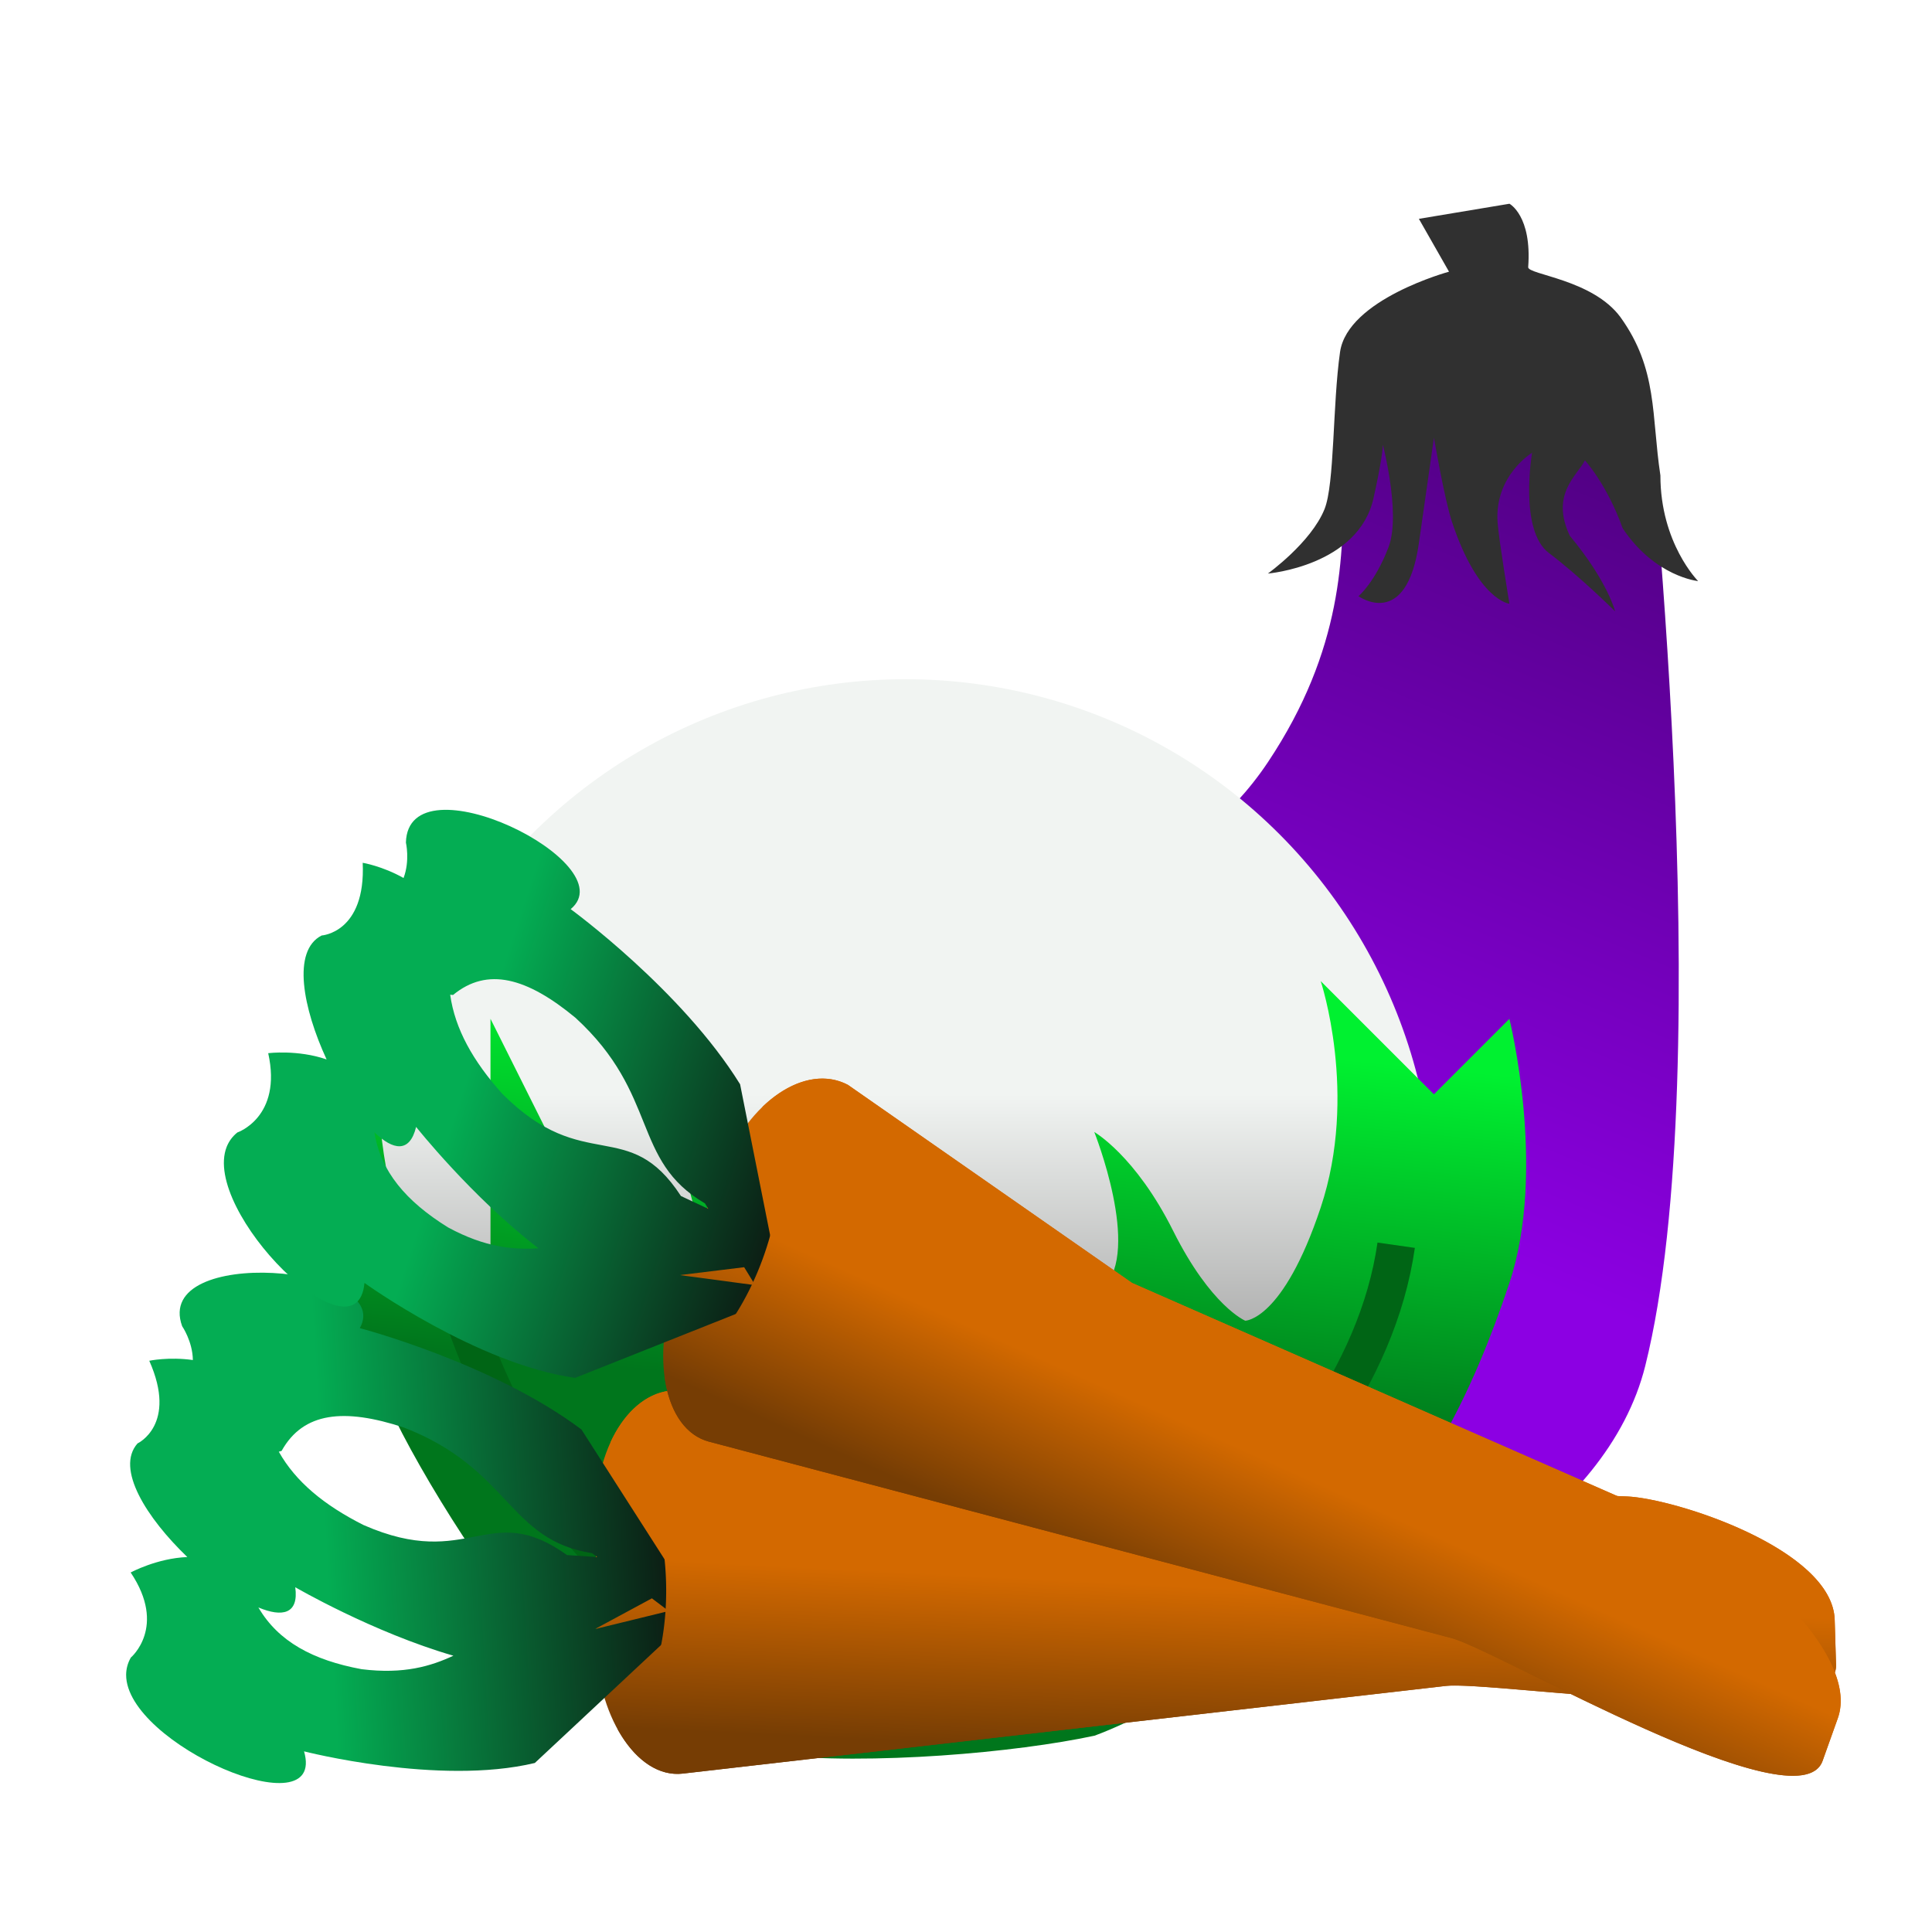 <?xml version="1.0" encoding="UTF-8" standalone="no"?>
<svg
   xmlns:dc="http://purl.org/dc/elements/1.1/"
   xmlns:cc="http://creativecommons.org/ns#"
   xmlns:rdf="http://www.w3.org/1999/02/22-rdf-syntax-ns#"
   xmlns:svg="http://www.w3.org/2000/svg"
   xmlns="http://www.w3.org/2000/svg"
   xmlns:xlink="http://www.w3.org/1999/xlink"
   xmlns:sodipodi="http://sodipodi.sourceforge.net/DTD/sodipodi-0.dtd"
   xmlns:inkscape="http://www.inkscape.org/namespaces/inkscape"
   width="256"
   height="256"
   viewBox="0 0 67.733 67.733"
   version="1.1"
   id="svg8"
   inkscape:version="1.0.2 (e86c870879, 2021-01-15)"
   sodipodi:docname="vegetables.svg">
  <defs
     id="defs2">
    <linearGradient
       inkscape:collect="always"
       id="linearGradient3583">
      <stop
         style="stop-color:#43006c;stop-opacity:1;"
         offset="0"
         id="stop3579" />
      <stop
         style="stop-color:#8c00e3;stop-opacity:1"
         offset="1"
         id="stop3581" />
    </linearGradient>
    <linearGradient
       inkscape:collect="always"
       id="linearGradient3537">
      <stop
         style="stop-color:#0c1b13;stop-opacity:1"
         offset="0"
         id="stop3533" />
      <stop
         style="stop-color:#04ad53;stop-opacity:1"
         offset="1"
         id="stop3535" />
    </linearGradient>
    <linearGradient
       inkscape:collect="always"
       id="linearGradient3527">
      <stop
         style="stop-color:#763d04;stop-opacity:1"
         offset="0"
         id="stop3523" />
      <stop
         style="stop-color:#d36900;stop-opacity:1"
         offset="1"
         id="stop3525" />
    </linearGradient>
    <linearGradient
       inkscape:collect="always"
       id="linearGradient3505">
      <stop
         style="stop-color:#a8a8a8;stop-opacity:1"
         offset="0"
         id="stop3501" />
      <stop
         style="stop-color:#f1f4f2;stop-opacity:1"
         offset="1"
         id="stop3503" />
    </linearGradient>
    <linearGradient
       inkscape:collect="always"
       id="linearGradient3497">
      <stop
         style="stop-color:#00f130;stop-opacity:1"
         offset="0"
         id="stop3493" />
      <stop
         style="stop-color:#00761c;stop-opacity:1"
         offset="1"
         id="stop3495" />
    </linearGradient>
    <linearGradient
       inkscape:collect="always"
       xlink:href="#linearGradient3497"
       id="linearGradient3491"
       x1="33.073"
       y1="35.719"
       x2="31.75"
       y2="48.948"
       gradientUnits="userSpaceOnUse" />
    <linearGradient
       inkscape:collect="always"
       xlink:href="#linearGradient3505"
       id="linearGradient3499"
       x1="31.75"
       y1="47.625"
       x2="31.75"
       y2="38.365"
       gradientUnits="userSpaceOnUse" />
    <linearGradient
       inkscape:collect="always"
       xlink:href="#linearGradient3527"
       id="linearGradient3529"
       x1="-10.583"
       y1="29.104"
       x2="-5.292"
       y2="29.104"
       gradientUnits="userSpaceOnUse"
       gradientTransform="matrix(0.141,-1.118,0.753,0.135,18.716,47.35)" />
    <linearGradient
       inkscape:collect="always"
       xlink:href="#linearGradient3537"
       id="linearGradient3539"
       x1="-9.26"
       y1="6.615"
       x2="-10.583"
       y2="-9.26"
       gradientUnits="userSpaceOnUse"
       gradientTransform="matrix(0.141,-1.118,0.753,0.135,20.778,46.096)" />
    <linearGradient
       inkscape:collect="always"
       xlink:href="#linearGradient3527"
       id="linearGradient3555"
       gradientUnits="userSpaceOnUse"
       x1="-10.583"
       y1="29.104"
       x2="-5.292"
       y2="29.104"
       gradientTransform="matrix(0.141,-1.118,0.753,0.135,18.716,47.35)" />
    <linearGradient
       inkscape:collect="always"
       xlink:href="#linearGradient3527"
       id="linearGradient3571"
       gradientUnits="userSpaceOnUse"
       gradientTransform="matrix(0.141,-1.118,0.753,0.135,18.716,47.35)"
       x1="-10.583"
       y1="29.104"
       x2="-5.292"
       y2="29.104" />
    <linearGradient
       inkscape:collect="always"
       xlink:href="#linearGradient3537"
       id="linearGradient3573"
       gradientUnits="userSpaceOnUse"
       gradientTransform="matrix(0.141,-1.118,0.753,0.135,20.778,46.096)"
       x1="-9.26"
       y1="6.615"
       x2="-10.583"
       y2="-9.26" />
    <linearGradient
       inkscape:collect="always"
       xlink:href="#linearGradient3527"
       id="linearGradient3575"
       gradientUnits="userSpaceOnUse"
       gradientTransform="matrix(0.141,-1.118,0.753,0.135,18.716,47.35)"
       x1="-10.583"
       y1="29.104"
       x2="-5.292"
       y2="29.104" />
    <linearGradient
       inkscape:collect="always"
       xlink:href="#linearGradient3583"
       id="linearGradient3585"
       x1="-13.229"
       y1="13.229"
       x2="-26.458"
       y2="44.979"
       gradientUnits="userSpaceOnUse" />
  </defs>
  <sodipodi:namedview
     id="base"
     pagecolor="#ffffff"
     bordercolor="#666666"
     borderopacity="1.0"
     inkscape:pageopacity="0.0"
     inkscape:pageshadow="2"
     inkscape:zoom="1.46736"
     inkscape:cx="71.139607"
     inkscape:cy="54.376629"
     inkscape:document-units="px"
     inkscape:current-layer="layer1"
     inkscape:document-rotation="0"
     showgrid="true"
     units="px"
     inkscape:window-width="1343"
     inkscape:window-height="908"
     inkscape:window-x="144"
     inkscape:window-y="47"
     inkscape:window-maximized="0">
    <inkscape:grid
       type="xygrid"
       id="grid1402" />
  </sodipodi:namedview>
  <g
     inkscape:label="Layer 1"
     inkscape:groupmode="layer"
     id="layer1">
    <g
       id="g3591"
       transform="translate(68.262,-5.027)">
      <path
         style="fill:url(#linearGradient3585);fill-opacity:1;stroke:none;stroke-width:0.265px;stroke-linecap:butt;stroke-linejoin:miter;stroke-opacity:1"
         d="m -10.583,18.521 c 0,0 -2.646,-5.292 -7.937,-2.646 -5.292,2.646 0,7.938 -5.292,15.875 -5.292,7.938 -18.521,5.292 -15.875,21.167 2.646,15.875 26.458,10.583 29.104,0 2.646,-10.583 0,-34.396 0,-34.396 z"
         id="path3577" />
      <path
         style="fill:#303030;fill-opacity:1;stroke:none;stroke-width:0.265px;stroke-linecap:butt;stroke-linejoin:miter;stroke-opacity:1"
         d="m -17.462,14.552 c 0,0 -3.555,0.965 -3.82,2.817 -0.265,1.852 -0.187,4.628 -0.546,5.512 -0.475,1.172 -1.984,2.254 -1.984,2.254 0,0 3.175,-0.265 3.704,-2.646 0.529,-2.381 0.265,-2.117 0.265,-2.117 0,0 0.726,2.625 0.258,3.846 -0.474,1.235 -1.051,1.71 -1.051,1.71 0,0 1.679,1.214 2.117,-1.852 l 0.529,-3.704 c 0,0 0.37,2.163 0.634,2.957 0.92,2.761 2.012,2.864 2.012,2.864 0,0 -0.374,-2.264 -0.415,-2.854 -0.114,-1.644 1.209,-2.438 1.209,-2.438 0,0 -0.467,2.721 0.592,3.515 1.058,0.794 2.319,2.042 2.319,2.042 0,0 -0.265,-1.058 -1.587,-2.646 -0.693,-1.461 0.265,-2.117 0.529,-2.646 0,0 0.774,0.842 1.323,2.381 1.139,1.708 2.646,1.852 2.646,1.852 0,0 -1.323,-1.323 -1.323,-3.704 -0.319,-2.097 -0.085,-3.727 -1.403,-5.552 -0.978,-1.327 -3.251,-1.486 -3.232,-1.75 0.135,-1.805 -0.657,-2.223 -0.657,-2.223 l -3.175,0.529 z"
         id="path3587"
         sodipodi:nodetypes="csscscscscscscscccccccsccc" />
    </g>
    <g
       id="g3518">
      <circle
         style="fill:url(#linearGradient3499);fill-opacity:1;stroke:none;stroke-width:2.646;stroke-linecap:round;stroke-linejoin:round;stroke-miterlimit:4;stroke-dasharray:none;stroke-dashoffset:3.501;stroke-opacity:1;paint-order:stroke markers fill"
         id="path3481"
         cx="31.75"
         cy="42.333"
         r="18.521" />
      <path
         style="fill:url(#linearGradient3491);stroke:none;stroke-width:0.265px;stroke-linecap:butt;stroke-linejoin:miter;stroke-opacity:1;fill-opacity:1"
         d="m 38.365,60.854 c 2.647,-0.982 6.271,-3.42 8.917,-6.066 2.646,-2.646 4.312,-5.84 5.635,-9.809 1.323,-3.969 0,-9.26 0,-9.26 l -2.646,2.646 -3.969,-3.969 c 0,0 1.323,3.969 0,7.937 -1.323,3.969 -2.646,3.969 -2.646,3.969 0,0 -1.203,-0.503 -2.526,-3.149 -1.323,-2.646 -2.766,-3.466 -2.766,-3.466 0,0 1.648,4.134 0.325,5.457 -1.323,1.323 -2.971,1.157 -2.971,1.157 -1.621,-1.252 -2.646,-5.292 -2.646,-5.292 0,0 0,5.292 -2.646,5.292 -2.646,0 -6.615,-7.938 -6.615,-6.615 0,1.323 1.323,5.292 1.323,5.292 0,0 -3.969,-1.323 -5.292,-3.969 -0.837,-1.673 -2.646,-5.292 -2.646,-5.292 l 0,7.938 c -4.478,3.294 -3.969,-7.938 -3.969,-7.938 0,0 -1.323,1.108 -1.323,5.292 10e-7,1.323 -0.142,4.27 1.441,7.547 0.461,1.54 3.436,6.54 5.173,8.328 1.78,2.086 5.674,3.961 8.483,4.63 3.557,0.384 8.632,-0.076 11.36,-0.661 z"
         id="path3483"
         sodipodi:nodetypes="csscccscscsccsccscccscccc" />
      <path
         style="fill:none;stroke:#006515;stroke-width:1.323;stroke-linecap:butt;stroke-linejoin:miter;stroke-opacity:1;stroke-miterlimit:4;stroke-dasharray:none"
         d="M 31.75,59.531 C 27.501,59.056 22.919,56.453 20.744,54.1 17.338,50.413 15.875,44.979 15.875,44.979"
         id="path3507"
         sodipodi:nodetypes="csc" />
      <path
         style="fill:none;stroke:#006515;stroke-width:1.323;stroke-linecap:butt;stroke-linejoin:miter;stroke-opacity:1;stroke-miterlimit:4;stroke-dasharray:none"
         d="m 35.719,59.531 c 0,0 11.906,-6.615 13.229,-15.875"
         id="path3509" />
      <path
         style="fill:none;stroke:#006515;stroke-width:1.323;stroke-linecap:butt;stroke-linejoin:miter;stroke-opacity:1;stroke-miterlimit:4;stroke-dasharray:none"
         d="m 33.073,59.531 c 0,0 -3.969,-3.969 -6.615,-10.583"
         id="path3511" />
    </g>
    <g
       id="g3561"
       transform="rotate(-7.298,26.008,62.627)">
      <path
         id="rect3520"
         style="fill:url(#linearGradient3529);fill-opacity:1;stroke:none;stroke-width:1.228;stroke-linecap:round;stroke-linejoin:round;stroke-miterlimit:4;stroke-dasharray:none;stroke-dashoffset:3.501;stroke-opacity:1;paint-order:stroke markers fill"
         d="m 21.583,56.944 0.56,-4.439 c 0.31,-2.459 1.907,-4.302 3.549,-3.902 l 11.349,4.313 21.031,3.57 c 1.658,0.281 6.921,2.746 6.68,5.216 l -0.154,1.577 C 64.358,65.748 52.612,62.291 50.931,62.269 L 24.014,61.92 c -1.681,-0.022 -2.74,-2.517 -2.43,-4.976 z"
         sodipodi:nodetypes="ssscssssss" />
      <path
         id="path3531"
         style="fill:url(#linearGradient3539);fill-opacity:1;stroke:none;stroke-width:0.246px;stroke-linecap:butt;stroke-linejoin:miter;stroke-opacity:1"
         d="m 5.094,56.004 c -0.321,2.415 6.288,6.32 5.846,3.456 0,0 4.533,1.805 7.973,1.432 l 5.83,-4.199 1.268,1.24 -0.76,-1.606 0.387,-0.279 -0.494,0.056 -0.386,-0.817 1.272,-0.49 -1.658,-0.324 -2.353,-4.971 C 19.239,46.799 14.764,44.991 14.764,44.991 16.264,42.954 7.931,41.171 8.594,44.132 c 0,0 0.297,0.577 0.222,1.225 -0.823,-0.226 -1.519,-0.169 -1.519,-0.169 0.705,2.353 -0.776,2.822 -0.776,2.822 -0.889,0.775 -0.014,2.635 1.225,4.173 -1.066,-0.093 -2.039,0.285 -2.039,0.285 1.03,2.057 -0.373,2.959 -0.373,2.959 -0.135,0.178 -0.212,0.372 -0.24,0.577 z M 9.993,54.253 c 0.787,0.454 1.38,0.412 1.372,-0.539 0,0 2.497,1.915 5.194,3.085 -0.822,0.262 -1.803,0.432 -3.252,0.06 -1.652,-0.529 -2.774,-1.333 -3.314,-2.606 z m 1.404,-5.325 c 0.033,-0.005 0.067,-0.009 0.1,-0.016 0.926,-1.255 2.364,-1.219 4.355,-0.269 3.514,1.901 3.113,4.374 5.987,5.209 l 0.161,0.157 -1.04,-0.203 c -2.48,-2.301 -3.463,0.14 -6.945,-1.952 -1.276,-0.862 -2.163,-1.803 -2.618,-2.925 z m 10.197,7.577 2.123,-0.817 0.529,0.517 z" />
      <path
         id="path3551"
         style="fill:url(#linearGradient3555);fill-opacity:1;stroke:none;stroke-width:1.228;stroke-linecap:round;stroke-linejoin:round;stroke-miterlimit:4;stroke-dasharray:none;stroke-dashoffset:3.501;stroke-opacity:1;paint-order:stroke markers fill"
         d="m 22.971,50.082 a 2.527,5.222 6.266 0 1 1.28,5.382 2.527,5.222 6.266 0 1 -2.315,4.603 c 0.425,1.084 1.157,1.841 2.078,1.853 l 26.918,0.35 c 1.681,0.022 13.427,3.479 13.668,1.009 l 0.154,-1.577 C 64.994,59.233 59.732,56.768 58.073,56.487 L 37.042,52.916 25.692,48.603 c -1.026,-0.25 -2.034,0.375 -2.722,1.479 z" />
    </g>
    <g
       id="g3569"
       transform="rotate(14.076,70.512,59.664)">
      <path
         id="path3563"
         style="fill:url(#linearGradient3571);fill-opacity:1;stroke:none;stroke-width:1.228;stroke-linecap:round;stroke-linejoin:round;stroke-miterlimit:4;stroke-dasharray:none;stroke-dashoffset:3.501;stroke-opacity:1;paint-order:stroke markers fill"
         d="m 21.583,56.944 0.56,-4.439 c 0.31,-2.459 1.907,-4.302 3.549,-3.902 l 11.349,4.313 21.031,3.57 c 1.658,0.281 6.921,2.746 6.68,5.216 l -0.154,1.577 C 64.358,65.748 52.612,62.291 50.931,62.269 L 24.014,61.92 c -1.681,-0.022 -2.74,-2.517 -2.43,-4.976 z"
         sodipodi:nodetypes="ssscssssss" />
      <path
         id="path3565"
         style="fill:url(#linearGradient3573);fill-opacity:1;stroke:none;stroke-width:0.246px;stroke-linecap:butt;stroke-linejoin:miter;stroke-opacity:1"
         d="m 5.094,56.004 c -0.321,2.415 6.288,6.32 5.846,3.456 0,0 4.533,1.805 7.973,1.432 l 5.83,-4.199 1.268,1.24 -0.76,-1.606 0.387,-0.279 -0.494,0.056 -0.386,-0.817 1.272,-0.49 -1.658,-0.324 -2.353,-4.971 C 19.239,46.799 14.764,44.991 14.764,44.991 16.264,42.954 7.931,41.171 8.594,44.132 c 0,0 0.297,0.577 0.222,1.225 -0.823,-0.226 -1.519,-0.169 -1.519,-0.169 0.705,2.353 -0.776,2.822 -0.776,2.822 -0.889,0.775 -0.014,2.635 1.225,4.173 -1.066,-0.093 -2.039,0.285 -2.039,0.285 1.03,2.057 -0.373,2.959 -0.373,2.959 -0.135,0.178 -0.212,0.372 -0.24,0.577 z M 9.993,54.253 c 0.787,0.454 1.38,0.412 1.372,-0.539 0,0 2.497,1.915 5.194,3.085 -0.822,0.262 -1.803,0.432 -3.252,0.06 -1.652,-0.529 -2.774,-1.333 -3.314,-2.606 z m 1.404,-5.325 c 0.033,-0.005 0.067,-0.009 0.1,-0.016 0.926,-1.255 2.364,-1.219 4.355,-0.269 3.514,1.901 3.113,4.374 5.987,5.209 l 0.161,0.157 -1.04,-0.203 c -2.48,-2.301 -3.463,0.14 -6.945,-1.952 -1.276,-0.862 -2.163,-1.803 -2.618,-2.925 z m 10.197,7.577 2.123,-0.817 0.529,0.517 z" />
      <path
         id="path3567"
         style="fill:url(#linearGradient3575);fill-opacity:1;stroke:none;stroke-width:1.228;stroke-linecap:round;stroke-linejoin:round;stroke-miterlimit:4;stroke-dasharray:none;stroke-dashoffset:3.501;stroke-opacity:1;paint-order:stroke markers fill"
         d="m 22.971,50.082 a 2.527,5.222 6.266 0 1 1.28,5.382 2.527,5.222 6.266 0 1 -2.315,4.603 c 0.425,1.084 1.157,1.841 2.078,1.853 l 26.918,0.35 c 1.681,0.022 13.427,3.479 13.668,1.009 l 0.154,-1.577 C 64.994,59.233 59.732,56.768 58.073,56.487 L 37.042,52.916 25.692,48.603 c -1.026,-0.25 -2.034,0.375 -2.722,1.479 z" />
    </g>
  </g>
</svg>
